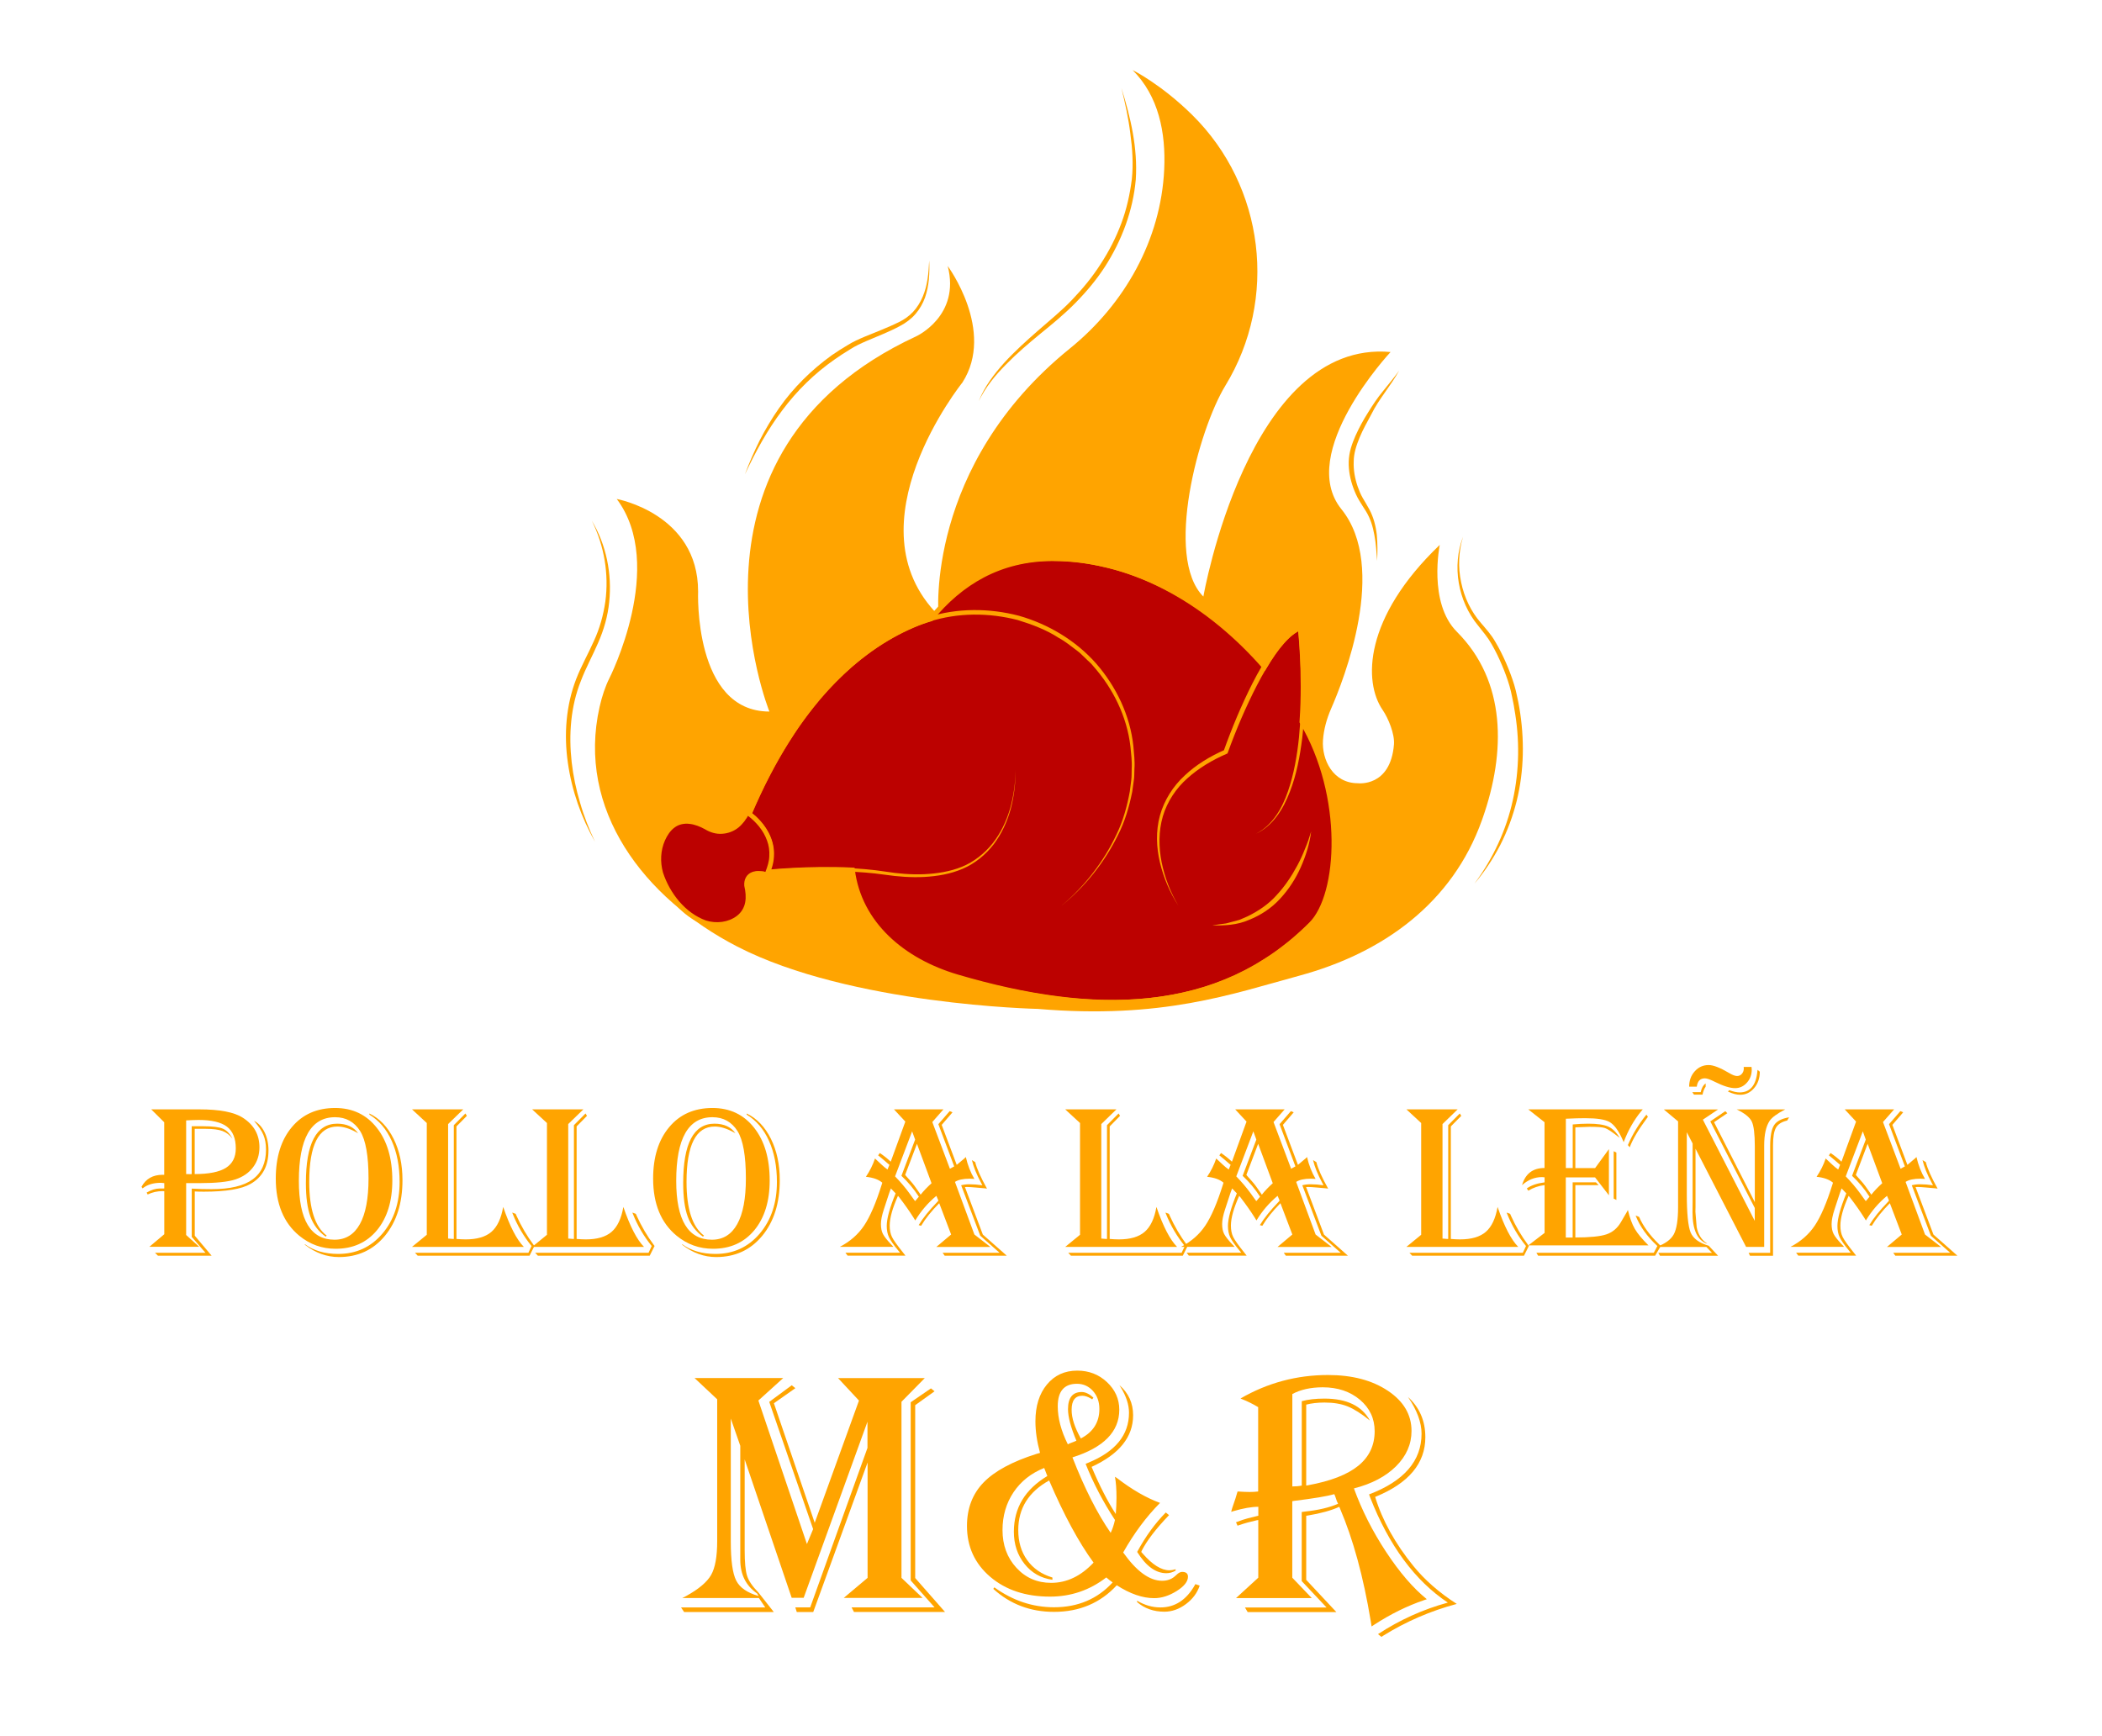 <?xml version="1.0" encoding="utf-8"?>
<!-- Generator: Adobe Illustrator 25.2.1, SVG Export Plug-In . SVG Version: 6.00 Build 0)  -->
<svg version="1.1" xmlns="http://www.w3.org/2000/svg" xmlns:xlink="http://www.w3.org/1999/xlink" x="0px" y="0px"
	 viewBox="0 0 383.24 316.52" style="enable-background:new 0 0 383.24 316.52;" xml:space="preserve">
<style type="text/css">
	.st0{display:none;}
	.st1{fill:#FFA400;}
	.st2{fill:#BC0100;stroke:#FFA400;stroke-width:0.919;stroke-miterlimit:10;}
	.st3{fill:#BC0100;}
	.st4{fill:#FFFFFF;}
	.st5{fill:url(#SVGID_1_);}
	.st6{fill:url(#SVGID_2_);}
	.st7{fill:url(#SVGID_3_);}
	.st8{fill:url(#SVGID_4_);}
	.st9{fill:#FFFFFF;stroke:#FFFFFF;stroke-width:0.61;stroke-miterlimit:10;}
	.st10{display:inline;}
	.st11{fill:none;stroke:#FFFFFF;stroke-miterlimit:10;}
	.st12{fill:#FFAE00;}
	.st13{clip-path:url(#SVGID_14_);}
	.st14{clip-path:url(#SVGID_16_);fill:#010200;}
	.st15{clip-path:url(#SVGID_14_);fill:#DDD2BF;}
	.st16{clip-path:url(#SVGID_18_);fill:#3A83C0;}
	.st17{clip-path:url(#SVGID_18_);fill:#010300;}
	.st18{clip-path:url(#SVGID_18_);fill:#3C5BA1;}
	.st19{clip-path:url(#SVGID_18_);fill:#003979;}
	.st20{clip-path:url(#SVGID_18_);fill:#9D9081;}
	.st21{clip-path:url(#SVGID_20_);fill:#94BB44;}
	.st22{clip-path:url(#SVGID_20_);fill:#010300;}
	.st23{clip-path:url(#SVGID_20_);fill:#76A220;}
	.st24{clip-path:url(#SVGID_20_);fill:#3F5612;}
	.st25{clip-path:url(#SVGID_20_);fill:#9D9081;}
	.st26{clip-path:url(#SVGID_22_);fill:#FDEC29;}
	.st27{clip-path:url(#SVGID_22_);fill:#010300;}
	.st28{clip-path:url(#SVGID_22_);fill:#D7C100;}
	.st29{clip-path:url(#SVGID_22_);fill:#998808;}
	.st30{clip-path:url(#SVGID_22_);fill:#9D9081;}
	.st31{clip-path:url(#SVGID_24_);fill:#ABA6A4;}
	.st32{clip-path:url(#SVGID_24_);fill:#010300;}
	.st33{clip-path:url(#SVGID_24_);fill:#898684;}
	.st34{clip-path:url(#SVGID_24_);fill:#565651;}
	.st35{clip-path:url(#SVGID_24_);fill:#9D9081;}
	.st36{clip-path:url(#SVGID_26_);fill:#2E2E26;}
	.st37{clip-path:url(#SVGID_26_);fill:#010300;}
	.st38{clip-path:url(#SVGID_26_);fill:#060702;}
	.st39{clip-path:url(#SVGID_26_);fill:#181810;}
	.st40{clip-path:url(#SVGID_26_);fill:#9D9081;}
	.st41{clip-path:url(#SVGID_28_);fill:#94BB44;}
	.st42{clip-path:url(#SVGID_28_);fill:#87AB37;}
	.st43{clip-path:url(#SVGID_28_);fill:#778F20;}
	.st44{clip-path:url(#SVGID_28_);fill:#ABA6A4;}
	.st45{clip-path:url(#SVGID_28_);fill:#807D7D;}
	.st46{clip-path:url(#SVGID_28_);fill:#FDEC29;}
	.st47{clip-path:url(#SVGID_28_);fill:#DBC200;}
	.st48{clip-path:url(#SVGID_28_);fill:#3A83C0;}
	.st49{clip-path:url(#SVGID_28_);fill:#086A8B;}
	.st50{clip-path:url(#SVGID_28_);fill:#2E2E26;}
	.st51{clip-path:url(#SVGID_28_);fill:#18180F;}
	.st52{clip-path:url(#SVGID_28_);fill:#010200;}
	.st53{clip-path:url(#SVGID_28_);fill:#2176A7;}
	.st54{clip-path:url(#SVGID_28_);fill:#F1DD1F;}
	.st55{clip-path:url(#SVGID_28_);fill:#999392;}
	.st56{clip-path:url(#SVGID_28_);fill:#E56111;}
	.st57{opacity:0.5;clip-path:url(#SVGID_28_);}
	.st58{clip-path:url(#SVGID_30_);}
	.st59{clip-path:url(#SVGID_34_);fill:#E56111;}
	.st60{opacity:0.5;clip-path:url(#SVGID_34_);}
	.st61{clip-path:url(#SVGID_36_);}
	.st62{opacity:0.5;clip-path:url(#SVGID_40_);}
	.st63{clip-path:url(#SVGID_42_);}
	.st64{clip-path:url(#SVGID_40_);fill:#FFFFFF;}
	.st65{clip-path:url(#SVGID_46_);}
	.st66{opacity:0.5;clip-path:url(#SVGID_50_);}
	.st67{clip-path:url(#SVGID_52_);}
	.st68{clip-path:url(#SVGID_56_);fill:#E56111;}
	.st69{opacity:0.5;clip-path:url(#SVGID_56_);}
	.st70{clip-path:url(#SVGID_58_);}
	.st71{clip-path:url(#SVGID_62_);fill:#E56111;}
	.st72{clip-path:url(#SVGID_64_);fill:#367D40;}
	.st73{clip-path:url(#SVGID_64_);fill:#010200;}
	.st74{clip-path:url(#SVGID_66_);fill:#E56111;}
	.st75{clip-path:url(#SVGID_68_);fill:#010200;}
	.st76{clip-path:url(#SVGID_68_);fill:none;stroke:#010200;stroke-width:0.106;stroke-miterlimit:10;}
	.st77{clip-path:url(#SVGID_68_);fill:#3E992D;}
	.st78{clip-path:url(#SVGID_68_);fill:none;stroke:#010200;stroke-width:0.082;stroke-miterlimit:10;}
	.st79{clip-path:url(#SVGID_68_);fill:#1E120D;}
	.st80{clip-path:url(#SVGID_68_);fill:none;stroke:#DDD2BF;stroke-width:1.268;stroke-miterlimit:10;}
	.st81{clip-path:url(#SVGID_68_);fill:#DDD2BF;}
	.st82{clip-path:url(#SVGID_68_);fill:#E56111;}
	.st83{clip-path:url(#SVGID_68_);fill:#315F1B;}
	.st84{clip-path:url(#SVGID_68_);fill:#62BDD5;}
	.st85{clip-path:url(#SVGID_68_);fill:none;stroke:#E56111;stroke-width:0.145;stroke-miterlimit:10;}
	.st86{fill:#DDD2BF;}
	.st87{fill:none;stroke:#FFFFFF;stroke-width:5;stroke-miterlimit:10;}
	.st88{fill:none;}
</style>
<g id="Capa_1">
	<g>
		<g>
			<path class="st1" d="M244.57,92.85c-8.27-10.24,8.96-28.66,8.96-28.66c-25.96-2.36-34.13,44.59-34.13,44.59
				c-7.17-7.17-0.89-30.42,4-38.44c9.65-15.81,7.16-36.34-6.01-49.36c-5.73-5.66-10.89-8.2-10.89-8.2
				c4.75,4.75,6.07,11.41,5.76,18.11c-0.6,12.84-7.21,24.57-17.19,32.65c-26.47,21.42-23.96,48.68-23.96,48.68
				c-16.52-16.52,4.36-42.47,4.36-42.47c6.05-9.44-2.68-21.24-2.68-21.24c2.36,9.1-5.73,12.81-5.73,12.81
				c-45.84,21.24-26.78,68.43-26.78,68.43c-13.87,0-13-21.91-13-21.91c0-14.16-14.83-16.85-14.83-16.85
				c9.1,12.14-1.35,32.7-1.35,32.7c-0.76,1.51-1.34,3.29-1.78,5.21c-4.23,18.72,8.03,34.9,25.09,43.7
				c20.68,10.67,54.8,11.37,54.8,11.37c22.68,1.92,35.4-2.72,47.67-6.05c15.38-4.17,27.92-13.3,33.29-28.31
				c0.05-0.15,0.11-0.3,0.16-0.45c4.23-12.07,4.3-24.94-4.71-33.96c-5.28-5.28-3.12-15.84-3.12-15.84
				c-13.9,13.3-13.91,24.99-10.43,30.07c1.07,1.56,2.24,4.44,2.08,6.33c-0.64,7.82-6.57,7.06-6.57,7.06c-4.6,0-6.61-4.36-6.37-7.85
				c0.14-1.98,0.68-3.9,1.47-5.72C244.96,124.04,253.14,103.47,244.57,92.85z"/>
			<g>
				<g>
					<path class="st2" d="M239.05,168.55c-16.84,16.84-39.6,16.94-64.54,9.6c-9.92-2.92-17.85-9.67-19.11-19.49
						c-7.86-0.4-15.46,0.4-15.46,0.4v-0.01c2.79-6.48-3.36-10.61-3.36-10.61c8.65-20.41,19.79-30.11,29.9-34.45
						c1.07-0.46,2.15-0.85,3.24-1.16c5.36-6.58,12.55-10.98,22.21-10.98c15.54,0,29.15,8.85,38.62,19.71
						c2.03-3.42,4.3-6.28,6.53-7.11c0,0,0.94,8.29,0.31,17.17C245.37,145.07,244.43,163.16,239.05,168.55z"/>
					<path class="st3" d="M139.94,159.05c-4.6-0.97-4.07,2.43-4.07,2.43c0.99,3.63-0.5,5.46-2.24,6.36
						c-2.04,1.07-4.51,0.88-6.52-0.24c-3.01-1.67-4.86-4.3-5.95-6.5c-1.3-2.63-1.45-5.75-0.13-8.38c2.12-4.22,5.78-2.88,7.87-1.61
						c2.01,1.22,4.6,0.9,6.24-0.8c0.92-0.95,1.43-1.88,1.43-1.88S142.73,152.56,139.94,159.05z"/>
				</g>
				<g>
					<g>
						<path class="st1" d="M169.71,112.82c1.8-2.34,3.89-4.48,6.29-6.25c2.4-1.76,5.1-3.13,7.97-3.99c2.86-0.89,5.88-1.22,8.86-1.13
							c2.98,0.01,5.96,0.45,8.86,1.1c2.91,0.67,5.72,1.69,8.43,2.93c2.71,1.24,5.33,2.67,7.75,4.38c2.44,1.69,4.78,3.52,6.94,5.55
							c2.15,2.04,4.19,4.19,6.05,6.49c-4.02-4.33-8.44-8.27-13.38-11.45c-2.46-1.6-5.03-3.03-7.71-4.21
							c-2.67-1.19-5.45-2.16-8.3-2.8c-2.84-0.67-5.74-1.13-8.67-1.16c-1.46-0.08-2.91,0.02-4.36,0.15c-1.44,0.2-2.88,0.42-4.28,0.83
							C178.51,104.77,173.56,108.35,169.71,112.82z"/>
					</g>
					<g>
						<path class="st1" d="M237.39,131.61c1.44,2.45,2.67,5.04,3.62,7.73c0.91,2.7,1.6,5.48,2.04,8.31c0.39,2.83,0.54,5.7,0.39,8.56
							c-0.16,2.86-0.59,5.73-1.63,8.45c-0.31,0.66-0.51,1.36-0.92,1.98l-0.55,0.95l-0.7,0.87c-0.23,0.3-0.49,0.55-0.76,0.79
							l-0.79,0.73l-1.58,1.46c-1.07,0.95-2.25,1.78-3.37,2.67c-1.15,0.85-2.4,1.57-3.6,2.36c-4.93,2.95-10.44,4.89-16.09,5.88
							c-5.66,0.98-11.44,1.06-17.13,0.56c-5.7-0.52-11.34-1.55-16.85-3.03c-2.74-0.78-5.52-1.46-8.18-2.54
							c-2.66-1.07-5.2-2.47-7.45-4.24c-2.24-1.78-4.25-3.9-5.69-6.38c-1.45-2.46-2.39-5.22-2.73-8.05c0.41,2.82,1.42,5.53,2.92,7.93
							c1.49,2.41,3.52,4.44,5.77,6.14c2.25,1.71,4.76,3.05,7.39,4.06c2.63,1.02,5.41,1.66,8.15,2.4c5.51,1.36,11.1,2.41,16.74,2.89
							c5.64,0.47,11.34,0.36,16.9-0.63c5.56-0.95,10.97-2.83,15.83-5.7c1.18-0.77,2.41-1.47,3.55-2.3c1.11-0.87,2.27-1.68,3.33-2.61
							c1.02-0.96,2.14-1.88,3.07-2.89l0.66-0.78l0.53-0.89c0.39-0.57,0.6-1.25,0.91-1.87c1.04-2.6,1.51-5.42,1.71-8.23
							c0.19-2.82,0.08-5.66-0.25-8.47c-0.35-2.81-0.97-5.59-1.81-8.3C239.92,136.71,238.77,134.1,237.39,131.61z"/>
					</g>
					<g>
						<path class="st1" d="M214.85,165.16c-1.55-2.4-2.69-5.07-3.36-7.86c-0.67-2.79-0.78-5.77-0.01-8.58
							c0.77-2.8,2.4-5.37,4.54-7.33c2.12-2,4.65-3.5,7.29-4.66l-0.22,0.24c1.52-4.25,3.25-8.4,5.29-12.43
							c1.03-2.01,2.15-3.98,3.47-5.83c0.66-0.92,1.38-1.82,2.2-2.64c0.82-0.81,1.74-1.57,2.88-2.02l0.52-0.2l0.05,0.55
							c0.33,3.36,0.48,6.71,0.49,10.08c0.01,3.36-0.17,6.73-0.56,10.07c-0.42,3.33-1.03,6.68-2.26,9.83
							c-0.61,1.57-1.35,3.1-2.37,4.45c-1.01,1.35-2.29,2.52-3.83,3.2c1.51-0.74,2.74-1.94,3.69-3.31c0.96-1.37,1.64-2.9,2.18-4.47
							c1.08-3.15,1.65-6.46,1.99-9.77c0.33-3.32,0.41-6.66,0.38-10c-0.04-3.33-0.21-6.68-0.55-9.99l0.57,0.35
							c-0.95,0.38-1.8,1.07-2.56,1.84c-0.76,0.78-1.45,1.64-2.09,2.54c-1.27,1.81-2.37,3.75-3.4,5.72
							c-2.04,3.96-3.8,8.09-5.32,12.28l-0.06,0.17l-0.16,0.07c-2.59,1.12-5.04,2.57-7.13,4.44c-2.1,1.85-3.7,4.27-4.5,6.96
							c-0.78,2.7-0.77,5.6-0.22,8.37C212.35,160.01,213.39,162.71,214.85,165.16z"/>
					</g>
					<g>
						<path class="st1" d="M239.05,151.62c-0.27,2.25-0.97,4.44-1.89,6.52c-0.93,2.09-2.19,4.04-3.76,5.73
							c-1.55,1.71-3.54,3.02-5.68,3.87c-2.13,0.94-4.48,1.06-6.72,1c0.56-0.09,1.12-0.17,1.67-0.24l0.83-0.11
							c0.28-0.04,0.54-0.15,0.81-0.21l1.61-0.43c0.52-0.2,1.02-0.44,1.52-0.65c1.97-0.96,3.82-2.2,5.29-3.85
							c1.5-1.6,2.74-3.46,3.79-5.41c0.53-0.98,1-1.99,1.4-3.04C238.37,153.77,238.73,152.7,239.05,151.62z"/>
					</g>
					<g>
						<path class="st1" d="M193.53,165.16c4.23-3.55,7.69-8.02,10.03-13c1.21-2.48,1.94-5.16,2.43-7.85l0.26-2.04
							c0.1-0.68,0.05-1.37,0.08-2.05c0.09-1.37-0.1-2.73-0.23-4.1c-0.63-5.46-3.17-10.58-6.77-14.65c-0.41-0.55-0.97-0.96-1.44-1.45
							c-0.51-0.45-0.95-0.98-1.52-1.37c-1.09-0.82-2.14-1.69-3.35-2.34c-2.29-1.49-4.88-2.45-7.47-3.25
							c-5.27-1.36-10.93-1.37-16.12,0.3c-5.19,1.67-9.94,4.64-14.07,8.21c-2.05,1.82-3.99,3.76-5.77,5.85
							c-1.75,2.11-3.44,4.28-4.92,6.6c-3.03,4.59-5.56,9.5-7.72,14.56l-0.15-0.5c0.88,0.63,1.6,1.36,2.26,2.18
							c0.65,0.82,1.18,1.75,1.53,2.74c0.37,0.99,0.52,2.07,0.44,3.13c-0.03,1.07-0.37,2.08-0.74,3.06l-0.4-0.54
							c4.78-0.42,9.56-0.57,14.35-0.38c2.39,0.1,4.78,0.29,7.16,0.66c2.34,0.37,4.71,0.58,7.08,0.48c2.36-0.11,4.72-0.47,6.91-1.36
							c2.18-0.89,4.08-2.4,5.57-4.24c1.47-1.86,2.51-4.04,3.19-6.32c0.65-2.29,0.97-4.67,1.02-7.05c-0.01,2.38-0.28,4.78-0.9,7.09
							c-0.64,2.3-1.65,4.52-3.11,6.44c-1.47,1.9-3.39,3.48-5.62,4.44c-2.23,0.96-4.64,1.37-7.04,1.5c-2.4,0.12-4.81-0.06-7.18-0.41
							c-2.35-0.34-4.72-0.51-7.09-0.59c-4.75-0.14-9.52,0.06-14.24,0.52l-0.62,0.06l0.22-0.6c0.34-0.9,0.65-1.83,0.67-2.79
							c0.06-0.95-0.07-1.92-0.41-2.82c-0.32-0.9-0.81-1.75-1.41-2.51c-0.6-0.75-1.32-1.46-2.08-2.01l-0.28-0.2l0.13-0.3
							c2.16-5.11,4.7-10.07,7.74-14.72c3.03-4.66,6.61-8.99,10.82-12.66c4.23-3.62,9.06-6.63,14.41-8.34
							c5.36-1.7,11.18-1.67,16.59-0.26c5.38,1.53,10.38,4.52,14.09,8.72c3.66,4.21,6.19,9.48,6.78,15.05
							c0.11,1.39,0.3,2.78,0.19,4.17c-0.04,0.7,0.01,1.4-0.11,2.09l-0.29,2.07c-0.55,2.72-1.33,5.42-2.6,7.9
							C201.37,157.27,197.82,161.69,193.53,165.16z"/>
					</g>
					<g>
						<path class="st1" d="M136.57,148.43c-0.51,0.92-1.11,1.8-1.95,2.48c-0.84,0.67-1.89,1.07-2.98,1.13
							c-1.09,0.08-2.21-0.27-3.11-0.83c-0.89-0.49-1.86-0.88-2.84-0.98c-0.98-0.12-1.97,0.1-2.72,0.68
							c-0.77,0.57-1.32,1.42-1.73,2.33c-0.81,1.83-0.9,3.94-0.36,5.87c1.23,3.76,4.06,7.38,7.83,8.74c1.88,0.59,4.07,0.36,5.65-0.85
							c0.78-0.59,1.32-1.47,1.5-2.45c0.19-0.98,0.07-2.01-0.16-3.01l0-0.02l0,0c-0.04-0.52,0.03-1.03,0.27-1.49
							c0.23-0.46,0.65-0.81,1.11-0.99c0.46-0.19,0.96-0.22,1.44-0.2c0.48,0.03,0.96,0.12,1.42,0.23c-0.47-0.07-0.95-0.12-1.42-0.12
							c-0.47,0.03-0.95,0.07-1.36,0.28c-0.42,0.19-0.75,0.52-0.93,0.93c-0.18,0.4-0.22,0.88-0.16,1.31l0-0.02
							c0.3,1.02,0.49,2.11,0.31,3.2c-0.15,1.09-0.74,2.15-1.61,2.85c-1.72,1.44-4.18,1.78-6.28,1.13c-1.07-0.31-2.03-0.87-2.9-1.49
							c-0.88-0.63-1.68-1.36-2.4-2.17c-1.4-1.64-2.58-3.48-3.16-5.61c-0.56-2.11-0.44-4.43,0.48-6.43c0.47-0.98,1.08-1.95,2.03-2.62
							c0.93-0.67,2.16-0.89,3.25-0.71c1.1,0.16,2.11,0.61,3.03,1.16c0.86,0.57,1.82,0.89,2.83,0.89c1.01,0.01,2.02-0.31,2.86-0.9
							C135.31,150.13,136,149.3,136.57,148.43z"/>
					</g>
				</g>
			</g>
			<g>
				<g>
					<path class="st1" d="M204.46,16.06c1.68,5.35,2.99,10.94,2.62,16.66c-0.5,5.68-2.56,11.16-5.64,15.94
						c-1.55,2.39-3.39,4.57-5.38,6.59c-1.99,2.03-4.19,3.83-6.36,5.59c-2.17,1.78-4.31,3.6-6.26,5.6c-1.97,1.97-3.77,4.17-4.99,6.71
						c1.03-2.63,2.78-4.93,4.66-7.02c1.91-2.08,4.01-3.98,6.13-5.83c2.12-1.86,4.3-3.61,6.22-5.63c1.93-2.01,3.71-4.17,5.2-6.51
						c1.52-2.32,2.8-4.81,3.77-7.41c0.98-2.6,1.58-5.34,1.93-8.09c0.29-2.76,0.1-5.57-0.28-8.34
						C205.74,21.54,205.13,18.79,204.46,16.06z"/>
				</g>
				<g>
					<path class="st1" d="M255.1,67.57c-1.54,2.8-3.69,5.16-5.09,8c-0.75,1.39-1.52,2.76-2.12,4.2c-0.6,1.45-1.08,2.91-1.08,4.43
						c-0.06,1.52,0.22,3.05,0.72,4.51c0.26,0.73,0.55,1.44,0.93,2.1c0.38,0.67,0.81,1.34,1.19,2.06c0.78,1.44,1.19,3.05,1.37,4.64
						c0.15,1.6,0.14,3.19,0.06,4.77c-0.12-1.58-0.2-3.17-0.5-4.71c-0.27-1.54-0.73-3.04-1.54-4.35c-0.4-0.66-0.86-1.31-1.26-2.01
						c-0.42-0.7-0.75-1.46-1.03-2.22c-0.56-1.53-0.89-3.16-0.85-4.81c0.03-0.83,0.16-1.65,0.39-2.45c0.23-0.79,0.52-1.54,0.85-2.28
						c0.66-1.47,1.43-2.88,2.28-4.22c0.83-1.34,1.72-2.7,2.74-3.92C253.16,70.06,254.18,68.86,255.1,67.57z"/>
				</g>
				<g>
					<path class="st1" d="M266.75,97.86c-0.83,2.71-0.94,5.6-0.35,8.33c0.56,2.73,1.79,5.33,3.61,7.41
						c0.89,1.05,1.91,2.17,2.61,3.42c0.74,1.23,1.37,2.52,1.95,3.83c0.57,1.31,1.08,2.65,1.5,4.02c0.21,0.69,0.38,1.4,0.52,2.09
						c0.14,0.7,0.32,1.39,0.42,2.1c0.95,5.62,0.89,11.46-0.49,17.01c-0.69,2.77-1.69,5.46-2.98,8c-1.31,2.52-2.88,4.91-4.72,7.07
						c3.36-4.55,5.81-9.75,7-15.23c1.21-5.48,1.27-11.18,0.27-16.7c-0.09-0.7-0.26-1.38-0.39-2.07c-0.13-0.69-0.29-1.36-0.48-2.03
						c-0.39-1.34-0.88-2.65-1.43-3.94c-0.55-1.29-1.16-2.55-1.86-3.75c-0.69-1.22-1.57-2.24-2.46-3.37
						C265.79,109.59,264.71,103.18,266.75,97.86z"/>
				</g>
				<g>
					<path class="st1" d="M108.49,153.5c-2.52-4.43-4.24-9.35-4.96-14.44c-0.73-5.08-0.35-10.4,1.52-15.24
						c0.94-2.42,2.21-4.63,3.23-6.94c1.06-2.29,1.73-4.71,2.09-7.2c0.66-4.98-0.19-10.18-2.47-14.73c2.63,4.38,3.71,9.68,3.17,14.82
						c-0.25,2.57-0.98,5.1-2.02,7.45c-1.01,2.36-2.26,4.6-3.14,6.94c-1.87,4.66-2.24,9.82-1.68,14.82c0.28,2.51,0.81,4.99,1.54,7.42
						C106.46,148.83,107.4,151.2,108.49,153.5z"/>
				</g>
				<g>
					<path class="st1" d="M169.41,47.51c0.11,2.25,0,4.56-0.76,6.75c-0.39,1.08-0.97,2.11-1.74,3c-0.76,0.88-1.73,1.6-2.74,2.14
						c-2.02,1.11-4.15,1.89-6.21,2.79c-1.04,0.45-2.02,0.9-2.96,1.51c-0.96,0.57-1.89,1.19-2.81,1.83c-3.67,2.55-6.9,5.72-9.58,9.31
						c-2.71,3.58-4.87,7.56-6.79,11.65c0.78-2.12,1.7-4.2,2.71-6.23c1.04-2.02,2.2-3.97,3.51-5.84c2.61-3.74,5.92-6.98,9.62-9.65
						c0.94-0.64,1.9-1.27,2.89-1.84c0.96-0.61,2.05-1.09,3.09-1.53c2.1-0.87,4.21-1.66,6.21-2.64c1-0.49,1.89-1.1,2.64-1.91
						c0.74-0.8,1.32-1.75,1.75-2.77C169.11,52.04,169.31,49.76,169.41,47.51z"/>
				</g>
			</g>
		</g>
		<g>
			<path class="st1" d="M27.57,202.29h8.77c3.73,0,6.38,0.51,7.95,1.54c2.01,1.29,3.01,3.08,3.01,5.37c0,1.39-0.38,2.61-1.15,3.63
				c-0.77,1.03-1.84,1.77-3.22,2.23c-1.38,0.46-3.58,0.68-6.59,0.68h-2.4v9.46l2.38,2.15h-9.09l2.72-2.29v-7.84
				c-0.16-0.01-0.27-0.02-0.33-0.02c-0.94,0-1.84,0.2-2.7,0.61l-0.18-0.35c0.87-0.5,1.65-0.74,2.35-0.74h0.7l0.16-0.02v-0.96
				c-0.3-0.04-0.5-0.06-0.61-0.06c-1.39,0-2.51,0.34-3.34,1.02l-0.2-0.29c0.79-1.46,2.07-2.19,3.83-2.19h0.31v-9.58L27.57,202.29z
				 M46.31,204.38c0.79,0.39,1.43,1.08,1.92,2.06c0.48,0.98,0.72,2.1,0.72,3.35c0,2.83-1.09,4.86-3.28,6.1
				c-1.65,0.94-4.48,1.41-8.48,1.41c-0.66,0-1.22-0.01-1.68-0.04v8.07l3.07,3.64h-9.79l-0.53-0.53h9.2l-2.5-2.89v-8.81
				c1.13,0.07,2.34,0.1,3.62,0.1c3.36,0,5.86-0.59,7.48-1.78c1.63-1.19,2.44-3,2.44-5.45c0-1.02-0.16-1.9-0.47-2.65
				C47.72,206.2,47.14,205.35,46.31,204.38z M33.94,204.3v9.79h0.25l0.51,0.02c0.05,0,0.14-0.01,0.25-0.02v-8.72h2.15
				c1.67,0,2.84,0.15,3.53,0.44c0.68,0.29,1.27,0.9,1.75,1.83c-0.48-0.66-1.08-1.13-1.81-1.4c-0.72-0.27-1.74-0.4-3.06-0.4H35.5
				v8.25c2.58,0,4.47-0.38,5.68-1.13c1.21-0.76,1.81-1.94,1.81-3.56c0-1.81-0.54-3.13-1.61-3.95c-1.07-0.82-2.8-1.23-5.19-1.23
				C35.57,204.23,34.82,204.25,33.94,204.3z"/>
			<path class="st1" d="M61.1,202.04c3.17,0,5.7,1.2,7.59,3.6c1.9,2.4,2.84,5.6,2.84,9.62c0,3.79-0.94,6.81-2.8,9.07
				c-1.87,2.25-4.38,3.38-7.53,3.38c-2.49,0-4.7-0.79-6.64-2.38c-2.85-2.35-4.28-5.82-4.28-10.42c0-3.93,0.98-7.06,2.93-9.38
				C55.16,203.2,57.79,202.04,61.1,202.04z M61.1,203.72c-4.4,0-6.61,3.87-6.61,11.61c0,7.15,2.17,10.73,6.51,10.73
				c2.02,0,3.56-0.95,4.61-2.84c1.06-1.9,1.58-4.67,1.58-8.32c0-4.13-0.51-7.01-1.52-8.64C64.61,204.57,63.08,203.72,61.1,203.72z
				 M67.34,203.04c1.86,0.9,3.34,2.44,4.42,4.61c1.08,2.18,1.62,4.69,1.62,7.54c0,4.2-1.07,7.58-3.2,10.16
				c-2.13,2.58-4.93,3.87-8.39,3.87c-2.21,0-4.29-0.75-6.21-2.25v-0.1c1.61,1.19,3.64,1.78,6.08,1.78c3.27,0,5.95-1.23,8.05-3.69
				c2.1-2.46,3.15-5.61,3.15-9.44c0-2.85-0.48-5.35-1.44-7.48c-0.96-2.14-2.32-3.73-4.07-4.79V203.04z M65.29,206.65l-0.33-0.19
				c-1.25-0.69-2.4-1.04-3.44-1.04c-3.43,0-5.14,3.37-5.14,10.1c0,4.92,1.06,8.19,3.18,9.79l-0.18,0.19
				c-1.3-0.92-2.23-2.14-2.78-3.64c-0.55-1.51-0.83-3.54-0.83-6.11c0-7.23,1.9-10.85,5.71-10.85
				C63.21,204.91,64.48,205.49,65.29,206.65z"/>
			<path class="st1" d="M75.12,202.29h9.34l-2.76,2.68v20.89h0.16l0.7,0.06h0.18v-20.75l2.11-2.13l0.27,0.43l-1.9,1.93v20.52
				c0.59,0.05,1.15,0.08,1.68,0.08c2.07,0,3.64-0.46,4.7-1.38c1.06-0.92,1.77-2.43,2.14-4.54c1.22,3.56,2.48,5.99,3.77,7.29h-20.4
				l2.7-2.21v-20.38L75.12,202.29z M97.43,227.21l-0.88,1.76h-20.4l-0.49-0.53h20.68l0.57-1.23c-1.43-1.76-2.58-3.72-3.44-5.88
				l-0.08-0.22l0.63,0.23l0.14,0.33c0.87,1.93,1.92,3.71,3.13,5.34L97.43,227.21z"/>
			<path class="st1" d="M97.02,202.29h9.34l-2.76,2.68v20.89h0.16l0.7,0.06h0.18v-20.75l2.11-2.13l0.27,0.43l-1.89,1.93v20.52
				c0.59,0.05,1.15,0.08,1.68,0.08c2.07,0,3.64-0.46,4.7-1.38c1.06-0.92,1.78-2.43,2.14-4.54c1.22,3.56,2.48,5.99,3.77,7.29h-20.4
				l2.7-2.21v-20.38L97.02,202.29z M119.34,227.21l-0.88,1.76h-20.4l-0.49-0.53h20.68l0.57-1.23c-1.43-1.76-2.58-3.72-3.44-5.88
				l-0.08-0.22l0.63,0.23l0.14,0.33c0.87,1.93,1.92,3.71,3.13,5.34L119.34,227.21z"/>
			<path class="st1" d="M129.9,202.04c3.17,0,5.7,1.2,7.59,3.6c1.9,2.4,2.84,5.6,2.84,9.62c0,3.79-0.94,6.81-2.8,9.07
				c-1.87,2.25-4.38,3.38-7.53,3.38c-2.49,0-4.7-0.79-6.64-2.38c-2.85-2.35-4.28-5.82-4.28-10.42c0-3.93,0.98-7.06,2.93-9.38
				C123.95,203.2,126.59,202.04,129.9,202.04z M129.9,203.72c-4.4,0-6.61,3.87-6.61,11.61c0,7.15,2.17,10.73,6.51,10.73
				c2.02,0,3.56-0.95,4.61-2.84c1.06-1.9,1.58-4.67,1.58-8.32c0-4.13-0.51-7.01-1.52-8.64C133.4,204.57,131.88,203.72,129.9,203.72z
				 M136.13,203.04c1.86,0.9,3.34,2.44,4.42,4.61c1.08,2.18,1.62,4.69,1.62,7.54c0,4.2-1.07,7.58-3.2,10.16s-4.93,3.87-8.39,3.87
				c-2.21,0-4.29-0.75-6.21-2.25v-0.1c1.61,1.19,3.64,1.78,6.08,1.78c3.27,0,5.95-1.23,8.05-3.69c2.1-2.46,3.15-5.61,3.15-9.44
				c0-2.85-0.48-5.35-1.44-7.48c-0.96-2.14-2.32-3.73-4.07-4.79V203.04z M134.08,206.65l-0.33-0.19c-1.25-0.69-2.4-1.04-3.44-1.04
				c-3.43,0-5.14,3.37-5.14,10.1c0,4.92,1.06,8.19,3.18,9.79l-0.18,0.19c-1.3-0.92-2.23-2.14-2.78-3.64
				c-0.55-1.51-0.83-3.54-0.83-6.11c0-7.23,1.9-10.85,5.71-10.85C132,204.91,133.27,205.49,134.08,206.65z"/>
			<path class="st1" d="M172.01,202.29l-2.03,2.31l3.21,8.52l0.78-0.43l-2.89-7.7l2.07-2.38l0.51,0.22l-1.97,2.29l2.74,7.29
				c0.16-0.12,0.25-0.19,0.27-0.22l0.65-0.55c0.39-0.31,0.64-0.53,0.74-0.66c0.34,1.48,0.86,2.81,1.56,3.99
				c-0.38-0.03-0.65-0.04-0.82-0.04c-1.24,0-2.14,0.2-2.72,0.59l3.54,9.59l2.93,2.27h-9.87l2.7-2.27l-2.17-5.71
				c-1.43,1.45-2.53,2.82-3.3,4.12l-0.45-0.12c0.77-1.28,1.92-2.7,3.44-4.28l0.16-0.2l-0.37-0.86c-1.55,1.29-2.83,2.79-3.85,4.49
				l-0.35-0.57c-0.68-1.08-1.54-2.31-2.6-3.69l-0.2-0.23c-1,2.23-1.51,4.04-1.51,5.43c0,0.82,0.14,1.51,0.42,2.08
				s0.95,1.51,2.02,2.84c0.09,0.12,0.23,0.3,0.43,0.55h-10.55l-0.39-0.53h9.95l-0.33-0.41c-0.86-1.04-1.42-1.85-1.69-2.43
				c-0.27-0.58-0.4-1.26-0.4-2.04c0-1.33,0.54-3.31,1.62-5.94l-0.86-0.9c-0.17,0.42-0.38,1.03-0.64,1.84l-0.65,1.99
				c-0.35,1.07-0.53,1.95-0.53,2.66c0,0.73,0.12,1.34,0.37,1.82c0.25,0.48,0.77,1.14,1.56,1.97c0.08,0.08,0.2,0.2,0.35,0.37h-9.77
				c1.86-0.97,3.34-2.26,4.43-3.89c1.09-1.63,2.17-4.14,3.23-7.54l0.08-0.27c-0.69-0.59-1.69-0.94-2.99-1.07
				c0.72-1.07,1.27-2.18,1.66-3.34c0.18,0.17,0.29,0.27,0.33,0.31l0.88,0.82c0.3,0.29,0.66,0.58,1.07,0.88l0.35-0.86l-0.24-0.19
				c-0.65-0.57-1.2-1.04-1.64-1.39l-0.18-0.14l0.31-0.43c0.69,0.46,1.35,0.98,1.99,1.58l2.66-7.31l-2.07-2.23H172.01z M166.3,206.3
				l-3.11,8.21c0.99,1.02,1.84,2.02,2.56,3.01l0.9,1.25c0.01,0.01,0.08,0.1,0.19,0.25c0.12-0.12,0.18-0.19,0.2-0.22l0.27-0.33
				c0.04-0.05,0.11-0.14,0.22-0.25c-0.91-1.41-1.97-2.68-3.18-3.81l2.5-6.61L166.3,206.3z M167.18,208.57l-2.15,5.67
				c0.12,0.13,0.18,0.21,0.19,0.23l0.8,0.9c0.43,0.47,0.98,1.2,1.64,2.19l0.19,0.29c0.56-0.7,1.22-1.4,1.99-2.09L167.18,208.57z
				 M177.8,211.91c0.29,1.17,1,2.78,2.15,4.83c-0.29-0.04-0.45-0.06-0.49-0.06l-1.58-0.14c-0.72-0.06-1.24-0.1-1.56-0.1
				c-0.05,0-0.18,0.01-0.39,0.02l3.26,8.66l4.36,3.85h-11.32l-0.37-0.53h10.38l-3.52-3.11l-3.48-9.2c0.44-0.12,0.95-0.18,1.52-0.18
				c0.7,0,1.49,0.06,2.35,0.18l-0.23-0.43c-0.83-1.54-1.39-2.92-1.68-4.16L177.8,211.91z"/>
			<path class="st1" d="M194.21,202.29h9.34l-2.76,2.68v20.89h0.16l0.7,0.06h0.18v-20.75l2.11-2.13l0.27,0.43l-1.89,1.93v20.52
				c0.59,0.05,1.15,0.08,1.68,0.08c2.07,0,3.64-0.46,4.7-1.38c1.06-0.92,1.78-2.43,2.14-4.54c1.22,3.56,2.48,5.99,3.77,7.29h-20.4
				l2.7-2.21v-20.38L194.21,202.29z M216.53,227.21l-0.88,1.76h-20.4l-0.49-0.53h20.68l0.57-1.23c-1.43-1.76-2.58-3.72-3.44-5.88
				l-0.08-0.22l0.63,0.23l0.14,0.33c0.87,1.93,1.92,3.71,3.13,5.34L216.53,227.21z"/>
			<path class="st1" d="M234.22,202.29l-2.03,2.31l3.21,8.52l0.78-0.43l-2.89-7.7l2.07-2.38l0.51,0.22l-1.97,2.29l2.74,7.29
				c0.16-0.12,0.25-0.19,0.27-0.22l0.65-0.55c0.39-0.31,0.64-0.53,0.74-0.66c0.34,1.48,0.86,2.81,1.56,3.99
				c-0.38-0.03-0.65-0.04-0.82-0.04c-1.24,0-2.14,0.2-2.72,0.59l3.54,9.59l2.93,2.27h-9.87l2.7-2.27l-2.17-5.71
				c-1.43,1.45-2.53,2.82-3.3,4.12l-0.45-0.12c0.77-1.28,1.92-2.7,3.44-4.28l0.16-0.2l-0.37-0.86c-1.55,1.29-2.83,2.79-3.85,4.49
				l-0.35-0.57c-0.68-1.08-1.54-2.31-2.6-3.69l-0.2-0.23c-1,2.23-1.51,4.04-1.51,5.43c0,0.82,0.14,1.51,0.42,2.08
				s0.95,1.51,2.02,2.84c0.09,0.12,0.23,0.3,0.43,0.55h-10.55l-0.39-0.53h9.95l-0.33-0.41c-0.86-1.04-1.42-1.85-1.69-2.43
				c-0.27-0.58-0.4-1.26-0.4-2.04c0-1.33,0.54-3.31,1.62-5.94l-0.86-0.9c-0.17,0.42-0.38,1.03-0.64,1.84l-0.65,1.99
				c-0.35,1.07-0.53,1.95-0.53,2.66c0,0.73,0.12,1.34,0.37,1.82c0.25,0.48,0.77,1.14,1.56,1.97c0.08,0.08,0.2,0.2,0.35,0.37h-9.77
				c1.86-0.97,3.34-2.26,4.43-3.89c1.09-1.63,2.17-4.14,3.23-7.54l0.08-0.27c-0.69-0.59-1.69-0.94-2.99-1.07
				c0.72-1.07,1.27-2.18,1.66-3.34c0.18,0.17,0.29,0.27,0.33,0.31l0.88,0.82c0.3,0.29,0.66,0.58,1.07,0.88l0.35-0.86l-0.24-0.19
				c-0.65-0.57-1.2-1.04-1.64-1.39l-0.18-0.14l0.31-0.43c0.69,0.46,1.35,0.98,1.99,1.58l2.66-7.31l-2.07-2.23H234.22z M228.51,206.3
				l-3.11,8.21c0.99,1.02,1.84,2.02,2.56,3.01l0.9,1.25c0.01,0.01,0.08,0.1,0.19,0.25c0.12-0.12,0.18-0.19,0.2-0.22l0.27-0.33
				c0.04-0.05,0.11-0.14,0.22-0.25c-0.91-1.41-1.97-2.68-3.18-3.81l2.5-6.61L228.51,206.3z M229.39,208.57l-2.15,5.67
				c0.12,0.13,0.18,0.21,0.19,0.23l0.8,0.9c0.43,0.47,0.98,1.2,1.64,2.19l0.19,0.29c0.56-0.7,1.22-1.4,1.99-2.09L229.39,208.57z
				 M240,211.91c0.29,1.17,1,2.78,2.15,4.83c-0.29-0.04-0.45-0.06-0.49-0.06l-1.58-0.14c-0.72-0.06-1.24-0.1-1.56-0.1
				c-0.05,0-0.18,0.01-0.39,0.02l3.26,8.66l4.36,3.85h-11.32l-0.37-0.53h10.38l-3.52-3.11l-3.48-9.2c0.44-0.12,0.95-0.18,1.53-0.18
				c0.7,0,1.48,0.06,2.34,0.18l-0.23-0.43c-0.83-1.54-1.39-2.92-1.68-4.16L240,211.91z"/>
			<path class="st1" d="M256.42,202.29h9.34l-2.76,2.68v20.89h0.16l0.7,0.06h0.18v-20.75l2.11-2.13l0.27,0.43l-1.9,1.93v20.52
				c0.59,0.05,1.15,0.08,1.68,0.08c2.07,0,3.64-0.46,4.7-1.38c1.06-0.92,1.77-2.43,2.14-4.54c1.22,3.56,2.48,5.99,3.77,7.29h-20.4
				l2.7-2.21v-20.38L256.42,202.29z M278.74,227.21l-0.88,1.76h-20.4l-0.49-0.53h20.68l0.57-1.23c-1.43-1.76-2.58-3.72-3.44-5.88
				l-0.08-0.22l0.63,0.23l0.14,0.33c0.87,1.93,1.92,3.71,3.13,5.34L278.74,227.21z"/>
			<path class="st1" d="M299.51,202.29l-0.31,0.37c-1.33,1.63-2.38,3.5-3.17,5.61c-0.13-0.3-0.23-0.52-0.29-0.66
				c-0.72-1.56-1.49-2.57-2.31-3.03c-0.82-0.46-2.29-0.68-4.42-0.68c-0.98,0-2.15,0.03-3.52,0.1v8.99h1.25v-7.95
				c0.99-0.09,1.93-0.14,2.83-0.14c1.66,0,2.87,0.18,3.65,0.53c0.78,0.35,1.48,1.04,2.09,2.05c-0.18-0.13-0.31-0.23-0.39-0.29
				c-1.06-0.83-1.82-1.33-2.29-1.49c-0.47-0.16-1.39-0.23-2.77-0.23c-0.42,0-1.16,0.03-2.23,0.08l-0.41,0.02v7.43h3.6l2.52-3.46
				v8.42l-2.52-3.26h-5.34v10.96h1.25V215.6h4.24l0.51,0.51h-4.26v9.54c2.66,0,4.55-0.19,5.67-0.57c1.12-0.38,2-1.12,2.64-2.23
				l1.04-1.78c0.04-0.08,0.12-0.22,0.23-0.43c0.34,1.43,0.76,2.58,1.26,3.44c0.5,0.86,1.33,1.86,2.49,3.01h-21.91l2.97-2.27v-8.72
				c-1.09,0.13-2.08,0.47-2.97,1.02l-0.27-0.41c0.79-0.57,1.88-0.94,3.24-1.11v-0.92c-0.22-0.03-0.38-0.04-0.47-0.04
				c-1.33,0-2.54,0.49-3.64,1.47c0.6-2.08,1.97-3.13,4.1-3.13v-8.35l-2.97-2.34H299.51z M302.79,227.21l-1.02,1.76h-21.34
				l-0.31-0.53h21.4l0.66-1.23c-1.88-1.73-3.2-3.58-3.97-5.55l0.63,0.23c0.72,1.67,1.93,3.34,3.64,5L302.79,227.21z M294.7,210.17
				v8.64l-0.49-0.25v-8.64L294.7,210.17z M300.45,203.66l-0.14,0.18c-1.59,2.14-2.65,3.93-3.18,5.37l-0.33-0.41
				c0.87-2.02,2-3.87,3.38-5.55L300.45,203.66z"/>
			<path class="st1" d="M325.5,202.29c-1.49,0.77-2.44,1.47-2.87,2.11c-0.65,0.99-0.98,2.48-0.98,4.48v1.27v17.22h-3.3l-9.22-17.9
				v10.61l-0.02,0.88l0.23,2.81c0.26,1.3,0.85,2.27,1.78,2.89l0.16,0.14c-1.8-0.6-2.7-2.52-2.7-5.76l0.02-1.84v-10.69l-1.06-2.05
				v11.26c0,3.57,0.24,5.91,0.7,7.02c0.47,1.11,1.57,1.92,3.3,2.42l1.7,1.82h-10.59l-0.31-0.53h9.79l-1.02-1.07h-9.11
				c1.59-0.57,2.64-1.34,3.17-2.31c0.52-0.97,0.78-2.62,0.78-4.96v-15.63l-2.6-2.17h9.89l-2.77,1.86l9.46,18.45v-2.35l-8.11-15.79
				l2.74-1.86l0.37,0.37l-2.42,1.64l7.43,14.58v-9.13v-1.04c0-2.27-0.19-3.78-0.56-4.54c-0.37-0.76-1.29-1.5-2.75-2.2H325.5z
				 M319.34,194.53c0.03,0.25,0.04,0.42,0.04,0.51c0,0.94-0.3,1.74-0.89,2.39c-0.59,0.66-1.31,0.99-2.14,0.99
				c-0.93,0-2.14-0.38-3.65-1.13c-0.87-0.44-1.49-0.66-1.86-0.66c-0.86,0-1.35,0.51-1.48,1.52h-1.39c0-1.12,0.34-2.06,1.03-2.81
				c0.68-0.76,1.53-1.13,2.53-1.13c0.85,0,2.08,0.48,3.69,1.43c0.63,0.38,1.12,0.57,1.48,0.57c0.35,0,0.65-0.13,0.88-0.4
				c0.23-0.27,0.35-0.59,0.35-0.97c0-0.08-0.01-0.18-0.02-0.29H319.34z M310.98,197.56v0.59c-0.27,0.38-0.46,0.86-0.57,1.45h-1.56
				l-0.31-0.45h1.54C310.22,198.42,310.52,197.89,310.98,197.56z M320.44,195.08l0.41,0.35c0,1.19-0.35,2.18-1.04,2.99
				c-0.69,0.81-1.54,1.21-2.54,1.21c-0.65,0-1.39-0.19-2.23-0.59l0.25-0.25c0.73,0.27,1.35,0.41,1.88,0.41
				c1.93,0,3.01-1.3,3.24-3.89L320.44,195.08z M326.19,203.74l-0.35,0.59c-1,0.23-1.68,0.67-2.04,1.3c-0.36,0.63-0.54,1.7-0.54,3.2
				v20.15h-4.2l-0.25-0.53h3.93v-19.43c0-1.84,0.24-3.12,0.71-3.84C323.91,204.45,324.83,203.97,326.19,203.74z"/>
			<path class="st1" d="M345.34,202.29l-2.03,2.31l3.21,8.52l0.78-0.43l-2.89-7.7l2.07-2.38l0.51,0.22l-1.97,2.29l2.74,7.29
				c0.16-0.12,0.25-0.19,0.27-0.22l0.64-0.55c0.39-0.31,0.64-0.53,0.74-0.66c0.34,1.48,0.86,2.81,1.56,3.99
				c-0.38-0.03-0.65-0.04-0.82-0.04c-1.24,0-2.14,0.2-2.72,0.59l3.54,9.59l2.93,2.27h-9.87l2.7-2.27l-2.17-5.71
				c-1.43,1.45-2.53,2.82-3.3,4.12l-0.45-0.12c0.77-1.28,1.92-2.7,3.44-4.28l0.16-0.2l-0.37-0.86c-1.55,1.29-2.83,2.79-3.85,4.49
				l-0.35-0.57c-0.68-1.08-1.54-2.31-2.6-3.69l-0.2-0.23c-1,2.23-1.5,4.04-1.5,5.43c0,0.82,0.14,1.51,0.42,2.08
				c0.28,0.57,0.95,1.51,2.02,2.84c0.09,0.12,0.23,0.3,0.43,0.55h-10.55l-0.39-0.53h9.95l-0.33-0.41c-0.86-1.04-1.42-1.85-1.69-2.43
				c-0.27-0.58-0.4-1.26-0.4-2.04c0-1.33,0.54-3.31,1.62-5.94l-0.86-0.9c-0.17,0.42-0.38,1.03-0.64,1.84l-0.65,1.99
				c-0.35,1.07-0.53,1.95-0.53,2.66c0,0.73,0.12,1.34,0.37,1.82c0.25,0.48,0.77,1.14,1.56,1.97c0.08,0.08,0.2,0.2,0.35,0.37h-9.77
				c1.86-0.97,3.34-2.26,4.43-3.89c1.09-1.63,2.17-4.14,3.23-7.54l0.08-0.27c-0.69-0.59-1.69-0.94-2.99-1.07
				c0.72-1.07,1.27-2.18,1.66-3.34c0.18,0.17,0.29,0.27,0.33,0.31l0.88,0.82c0.3,0.29,0.66,0.58,1.07,0.88l0.35-0.86l-0.23-0.19
				c-0.65-0.57-1.2-1.04-1.64-1.39l-0.18-0.14l0.31-0.43c0.69,0.46,1.35,0.98,1.99,1.58l2.66-7.31l-2.07-2.23H345.34z M339.63,206.3
				l-3.11,8.21c0.99,1.02,1.84,2.02,2.56,3.01l0.9,1.25c0.01,0.01,0.08,0.1,0.19,0.25c0.12-0.12,0.18-0.19,0.2-0.22l0.27-0.33
				c0.04-0.05,0.11-0.14,0.21-0.25c-0.91-1.41-1.97-2.68-3.18-3.81l2.5-6.61L339.63,206.3z M340.51,208.57l-2.15,5.67
				c0.12,0.13,0.18,0.21,0.19,0.23l0.8,0.9c0.43,0.47,0.98,1.2,1.64,2.19l0.19,0.29c0.56-0.7,1.22-1.4,1.99-2.09L340.51,208.57z
				 M351.12,211.91c0.29,1.17,1,2.78,2.15,4.83c-0.29-0.04-0.45-0.06-0.49-0.06l-1.58-0.14c-0.72-0.06-1.24-0.1-1.56-0.1
				c-0.05,0-0.18,0.01-0.39,0.02l3.26,8.66l4.36,3.85h-11.32l-0.37-0.53h10.38l-3.52-3.11l-3.48-9.2c0.44-0.12,0.95-0.18,1.52-0.18
				c0.7,0,1.49,0.06,2.35,0.18l-0.23-0.43c-0.83-1.54-1.39-2.92-1.68-4.16L351.12,211.91z"/>
		</g>
		<g>
			<path class="st1" d="M168.64,251.26l-4.28,4.35v32.11l3.85,3.66h-14.38l4.35-3.66v-21.04l-9.91,27.27h-3L145,293.1h2.72
				l10.44-29.08v-4.78l-11.63,32.11h-2.19l-8.57-25.23v16.54c0,2.21,0.14,3.77,0.44,4.69c0.29,0.92,0.98,1.93,2.06,3.03l2.81,3.57
				h-16.35l-0.56-0.84h15.35l-1.16-1.72h-13.95l0.66-0.34c2.31-1.27,3.84-2.56,4.58-3.86c0.74-1.3,1.11-3.36,1.11-6.17v-25.86
				l-4.13-3.88h16.17l-4.53,4.1l8.85,26.17l1.13-2.72l-8-23.2l4.1-3.03l0.66,0.53l-3.91,2.75l7.44,21.8l8.07-22.29l-3.82-4.1H168.64
				z M133.24,258.67v22.45c0,3.44,0.33,5.81,0.99,7.1c0.66,1.29,2.02,2.23,4.08,2.81l-0.28-0.47c-2.04-1.42-3.06-3.46-3.06-6.13
				v-2.31v-18.48L133.24,258.67z M170.39,253.7l-3.53,2.53v31.52l5.44,6.19h-16.6l-0.44-0.84h15.13l-4.35-4.91V255.7l3.69-2.53
				L170.39,253.7z"/>
			<path class="st1" d="M189.62,264.93c-0.56-2.04-0.84-3.96-0.84-5.75c0-2.79,0.7-5.03,2.1-6.72c1.4-1.69,3.24-2.53,5.53-2.53
				c2.13,0,3.93,0.7,5.42,2.1s2.24,3.08,2.24,5.03c0,4-2.85,6.9-8.54,8.69c2.21,5.65,4.53,10.24,6.97,13.76
				c0.33-0.69,0.59-1.47,0.78-2.35c-2.17-3.31-3.95-6.72-5.35-10.23l0.44-0.19c4.98-2.02,7.47-5.06,7.47-9.13c0-1.46-0.5-3-1.5-4.63
				l-0.25-0.41c1.67,1.46,2.5,3.29,2.5,5.5c0,3.96-2.52,7.1-7.57,9.41c1.46,3.46,2.93,6.33,4.41,8.6c0.08-1,0.13-1.99,0.13-2.97
				c0-1.54-0.09-2.81-0.28-3.82l0.31,0.19c2.79,2.15,5.43,3.67,7.91,4.57c-2.5,2.52-4.74,5.53-6.72,9.04
				c2.44,3.44,4.8,5.16,7.1,5.16c0.9,0,1.66-0.26,2.28-0.78l0.56-0.5c0.29-0.23,0.56-0.34,0.81-0.34c0.71,0,1.06,0.29,1.06,0.88
				c0,0.88-0.69,1.75-2.06,2.61c-1.38,0.86-2.74,1.3-4.1,1.3c-2.11,0-4.38-0.78-6.82-2.35c-2.98,3.23-6.8,4.85-11.44,4.85
				c-4.31,0-8-1.4-11.07-4.19l0.19-0.28c3.36,2.42,6.98,3.63,10.88,3.63c4.36,0,7.92-1.51,10.69-4.53c-0.42-0.29-0.8-0.59-1.16-0.91
				c-3.02,2.33-6.44,3.5-10.26,3.5c-4.44,0-8.07-1.2-10.9-3.61c-2.82-2.41-4.24-5.5-4.24-9.27c0-3.21,1.01-5.86,3.03-7.94
				c2.02-2.08,5.25-3.82,9.69-5.22L189.62,264.93z M191.28,269.96c-3.75,2.08-5.63,5.1-5.63,9.04c0,2.15,0.54,3.98,1.63,5.49
				s2.62,2.57,4.6,3.17v0.41c-2.09-0.29-3.78-1.25-5.08-2.88c-1.3-1.63-1.95-3.59-1.95-5.88c0-4.34,2.03-7.72,6.1-10.16l-0.16-0.41
				c-0.15-0.35-0.28-0.71-0.41-1.06c-2.4,0.96-4.26,2.44-5.6,4.44c-1.33,2-2,4.29-2,6.88c0,2.75,0.84,5.04,2.53,6.88
				c1.69,1.84,3.8,2.75,6.35,2.75c2.83,0,5.41-1.23,7.72-3.69C196.67,281.23,193.97,276.24,191.28,269.96z M197.06,262.3
				c2.25-1.17,3.38-2.96,3.38-5.38c0-1.31-0.39-2.41-1.17-3.28s-1.76-1.31-2.92-1.31c-2.33,0-3.5,1.37-3.5,4.1
				c0,2.17,0.61,4.48,1.84,6.94c0.14-0.08,0.25-0.14,0.31-0.16l0.81-0.31c0.06-0.02,0.21-0.08,0.44-0.19
				c-1.02-2.42-1.53-4.34-1.53-5.75c0-2.08,0.83-3.13,2.5-3.13c0.67,0,1.38,0.34,2.13,1.03l-0.22,0.31l-0.25-0.16
				c-0.56-0.33-1.08-0.5-1.56-0.5c-1.29,0-1.94,0.86-1.94,2.56C195.37,258.56,195.94,260.3,197.06,262.3z M213.14,276.28
				c-2.38,2.48-4.03,4.64-4.97,6.47l-0.09,0.25l0.25,0.28c1.77,2.04,3.4,3.06,4.88,3.06c0.31,0,0.69-0.06,1.13-0.19v0.25
				c-0.54,0.31-1.1,0.47-1.69,0.47c-1.94,0-3.71-1.29-5.32-3.88c1.52-2.81,3.26-5.21,5.22-7.19L213.14,276.28z M218.73,289.13
				c-0.44,1.33-1.28,2.46-2.52,3.38c-1.24,0.92-2.55,1.38-3.92,1.38c-1.94,0-3.6-0.58-4.97-1.75v-0.25
				c1.38,0.81,2.79,1.22,4.25,1.22c2.63,0,4.71-1.34,6.25-4.03l0.12-0.22L218.73,289.13z"/>
			<path class="st1" d="M226.17,255.01c4.94-2.86,10.26-4.28,15.95-4.28c4.42,0,8.06,0.96,10.93,2.88c2.87,1.92,4.3,4.36,4.3,7.32
				c0,2.42-0.94,4.56-2.81,6.43c-1.88,1.87-4.44,3.22-7.69,4.05c1.44,3.96,3.39,7.82,5.86,11.57s4.95,6.63,7.43,8.63l-0.47,0.16
				c-3.11,1.06-6.15,2.56-9.13,4.5l-0.47,0.31l-0.16-1c-1.33-8.07-3.2-14.9-5.6-20.51l-0.13-0.31c-1.44,0.67-3.37,1.2-5.78,1.6
				l-0.25,0.03v11.69l5.5,5.88h-16.17l-0.5-0.84h14.88l-4.53-4.81v-12.6l0.66-0.09c2.38-0.25,4.37-0.72,5.97-1.41
				c-0.13-0.25-0.2-0.41-0.22-0.47l-0.31-0.91c-0.02-0.06-0.07-0.19-0.16-0.37c-1.29,0.37-3.73,0.78-7.32,1.22l-0.34,0.06v13.95
				l3.56,3.72h-13.82l4.06-3.72v-10.51l-0.25,0.03c-1.21,0.27-2.3,0.57-3.28,0.91l-0.25,0.09l-0.28-0.63
				c0.92-0.35,1.64-0.59,2.16-0.72l1.66-0.41l0.25-0.06v-1.63c-1.23,0-2.76,0.27-4.6,0.81l-0.34,0.12c0.04-0.29,0.25-0.97,0.63-2.03
				c0.04-0.08,0.19-0.55,0.44-1.41c0.02-0.06,0.05-0.16,0.09-0.28c0.94,0.06,1.67,0.09,2.19,0.09c0.56,0,1.08-0.03,1.56-0.09v-15.38
				c-0.96-0.58-1.95-1.07-2.97-1.47L226.17,255.01z M235.62,254.2v16.85c0.6,0,1.18-0.05,1.72-0.16v-15.39
				c1.15-0.31,2.52-0.47,4.13-0.47c4.07,0,6.83,1.33,8.29,4c-1.54-1.25-2.9-2.11-4.07-2.58c-1.17-0.47-2.56-0.7-4.19-0.7
				c-1.27,0-2.39,0.13-3.35,0.38v14.76l0.34-0.06c4.11-0.75,7.16-1.93,9.15-3.55c1.99-1.61,2.99-3.72,2.99-6.3
				c0-2.31-0.9-4.23-2.69-5.74s-4.06-2.27-6.79-2.27C238.96,252.98,237.12,253.39,235.62,254.2z M250.72,272.96
				c1.31,4.29,3.64,8.49,6.97,12.6c2.08,2.56,4.72,4.87,7.91,6.91c-4.77,1.27-9.26,3.21-13.45,5.82l-0.28,0.19l-0.63-0.5
				c3.98-2.61,8.22-4.52,12.73-5.75c-6-4-10.73-10.4-14.17-19.2l-0.19-0.53c6.38-2.42,9.57-6.11,9.57-11.07
				c0-2.04-0.82-4.27-2.47-6.69c2.11,1.92,3.16,4.36,3.16,7.32C259.88,266.84,256.83,270.48,250.72,272.96z"/>
		</g>
	</g>
	<g>
		<defs>
			<polygon id="SVGID_9_" points="1107.8,1061.19 -322.69,1061.19 -646.3,52.97 1197.7,52.97 1197.7,1060.77 			"/>
		</defs>
		<clipPath id="SVGID_1_">
			<use xlink:href="#SVGID_9_"  style="display:none;overflow:visible;"/>
		</clipPath>
	</g>
</g>
<g id="Capa_2">
</g>
</svg>
